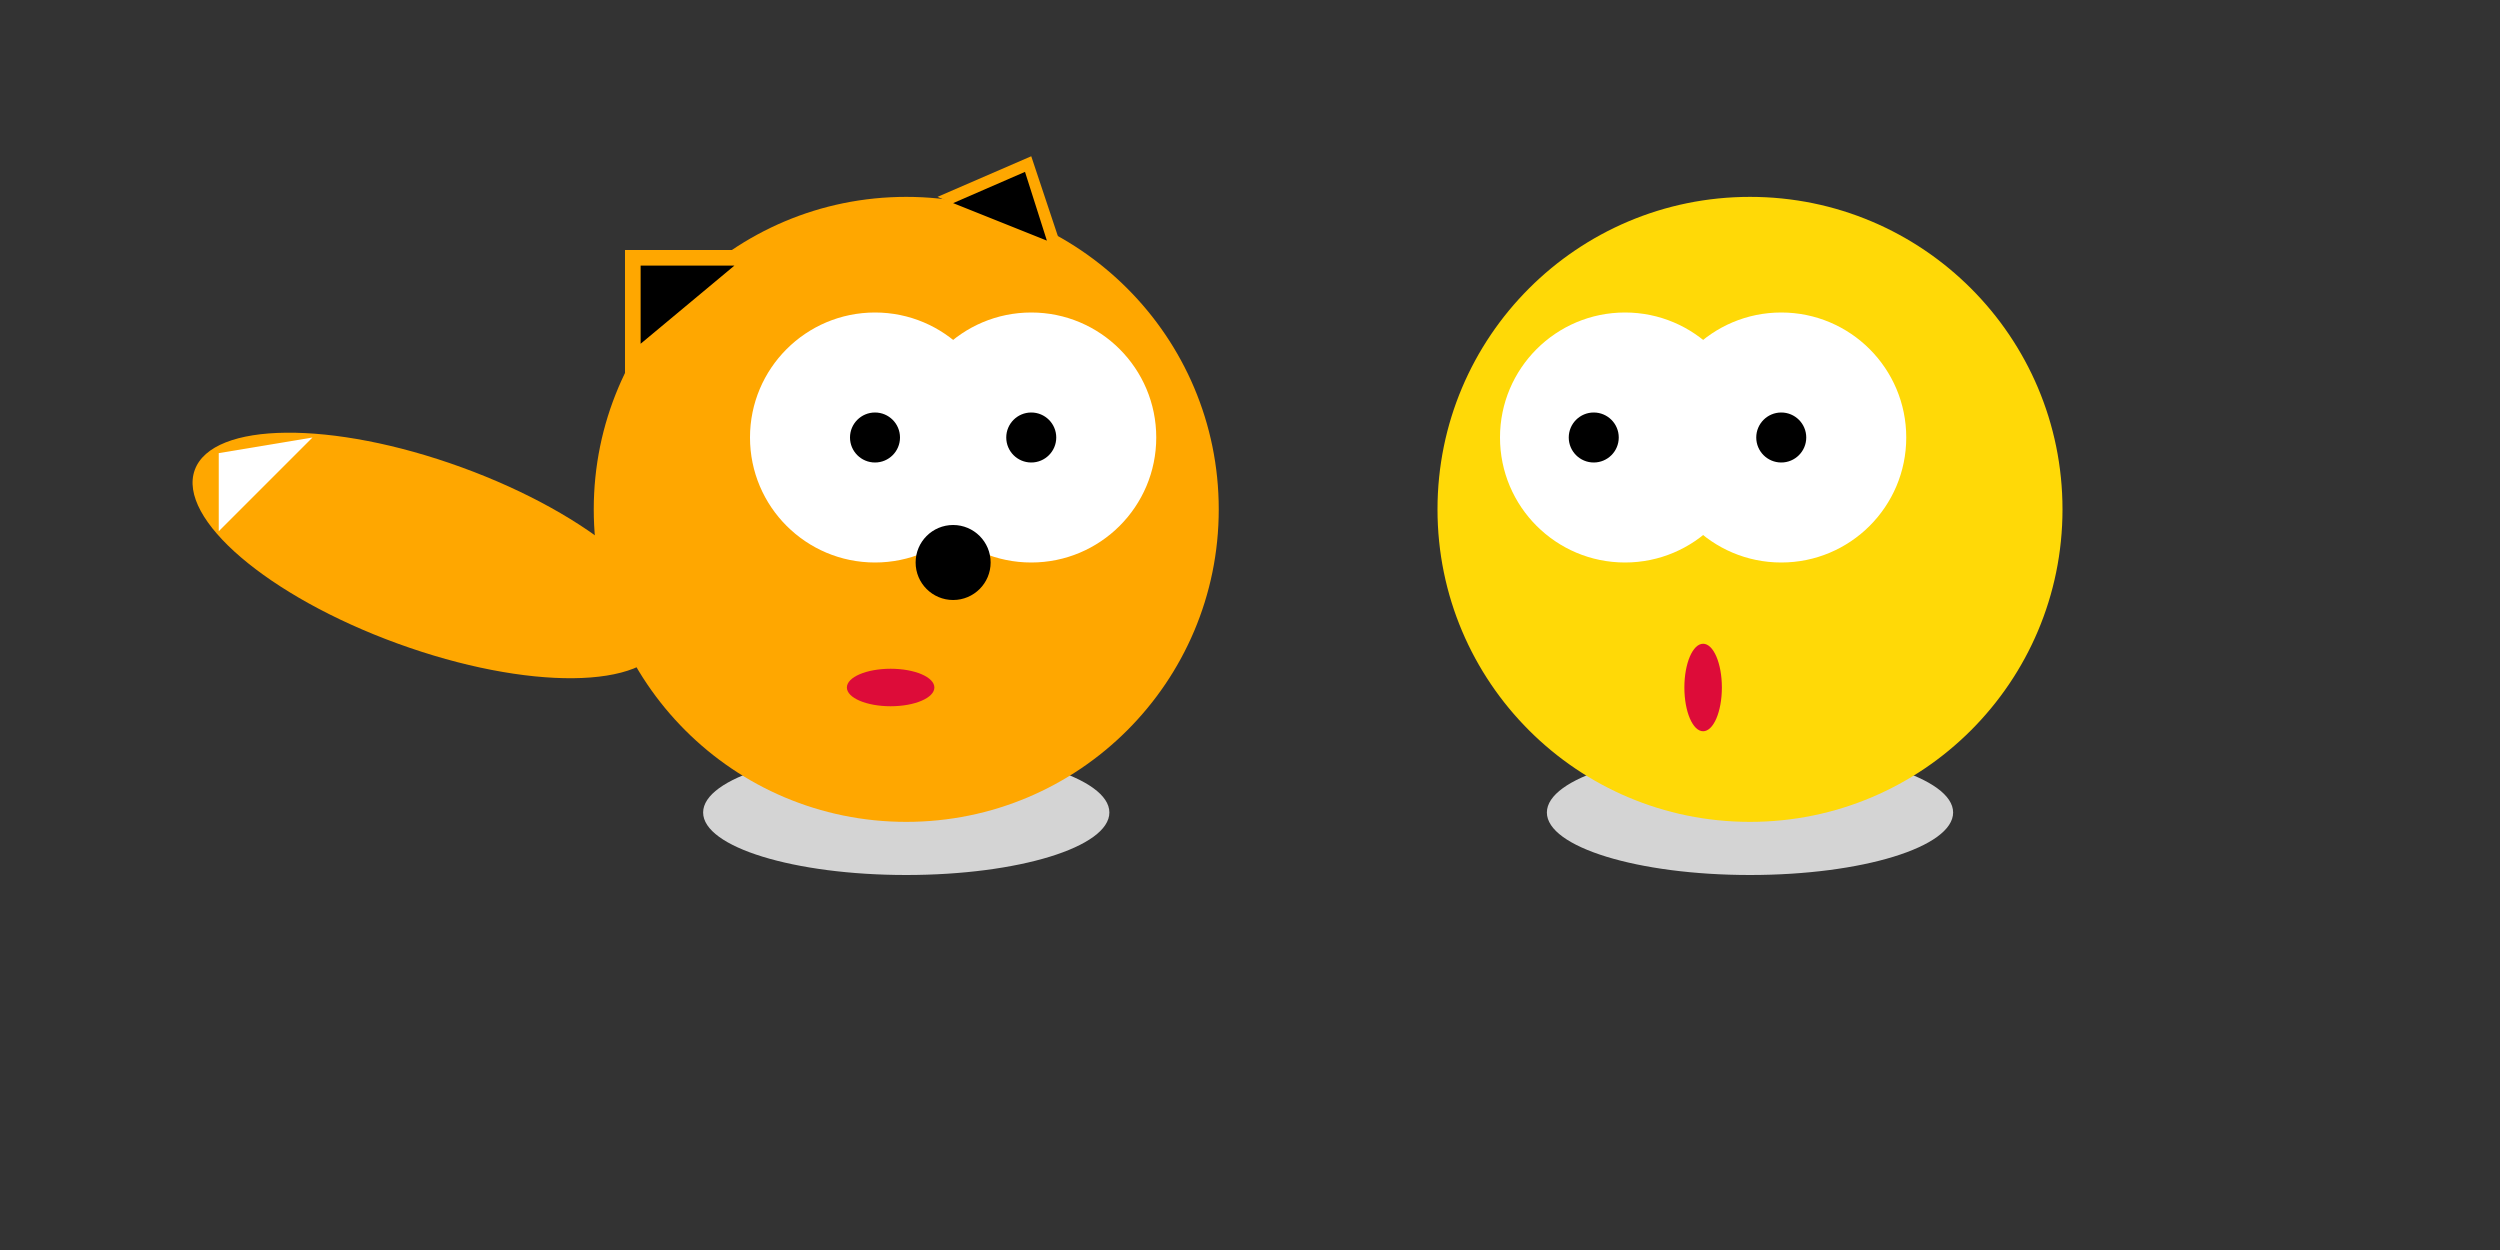 
  <svg width="800" height="400" xmlns="http://www.w3.org/2000/svg">
  <rect width="100%" height="100%" fill="#333333" stroke="none"/>
  <ellipse cx="190" cy="120" rx="80" ry="30" stroke="none" fill="#ffa700" transform="rotate(20)" />
  <polygon points="70,145 70,170 100,140" stroke="none" fill="white" />
  <ellipse cx="290" cy="260" rx="65" ry="20" stroke="none" fill="#d4d4d4" />
  <circle cx="290" cy="163" r="100" stroke="none" fill="#ffa700" />
  <polygon points="200,80 200,120 240,80" stroke="none" fill="#ffa700" />
  <polygon points="205,85 205,110 235,85" stroke="none" fill="black" />
  <polygon points="300,63 330,50 340,80" stroke="none" fill="#ffa700" />
  <polygon points="305,65 328,55 335,77" stroke="none" fill="black" />
  <ellipse cx="560" cy="260" rx="65" ry="20" stroke="none" fill="#d4d4d4" />
  <circle cx="560" cy="163" r="100" stroke="none" fill="#ffd907" />
  <circle cx="280" cy="140" r="40" stroke="none" fill="white" />
  <circle cx="330" cy="140" r="40" stroke="none" fill="white" />
  <circle cx="520" cy="140" r="40" stroke="none" fill="white" />
  <circle cx="570" cy="140" r="40" stroke="none" fill="white" />
  <circle cx="280" cy="140" r="8" stroke="none" fill="black" />
  <circle cx="330" cy="140" r="8" stroke="none" fill="black" />
  <circle cx="510" cy="140" r="8" stroke="none" fill="black" />
  <circle cx="570" cy="140" r="8" stroke="none" fill="black" />
  <circle cx="305" cy="180" r="12" stroke="none" fill="black" />
  <ellipse cx="285" cy="220" rx="14" ry="6" stroke="none" fill="#dd0c39" />
  <ellipse cx="545" cy="220" rx="6" ry="14" stroke="none" fill="#dd0c39" />
 </svg>
